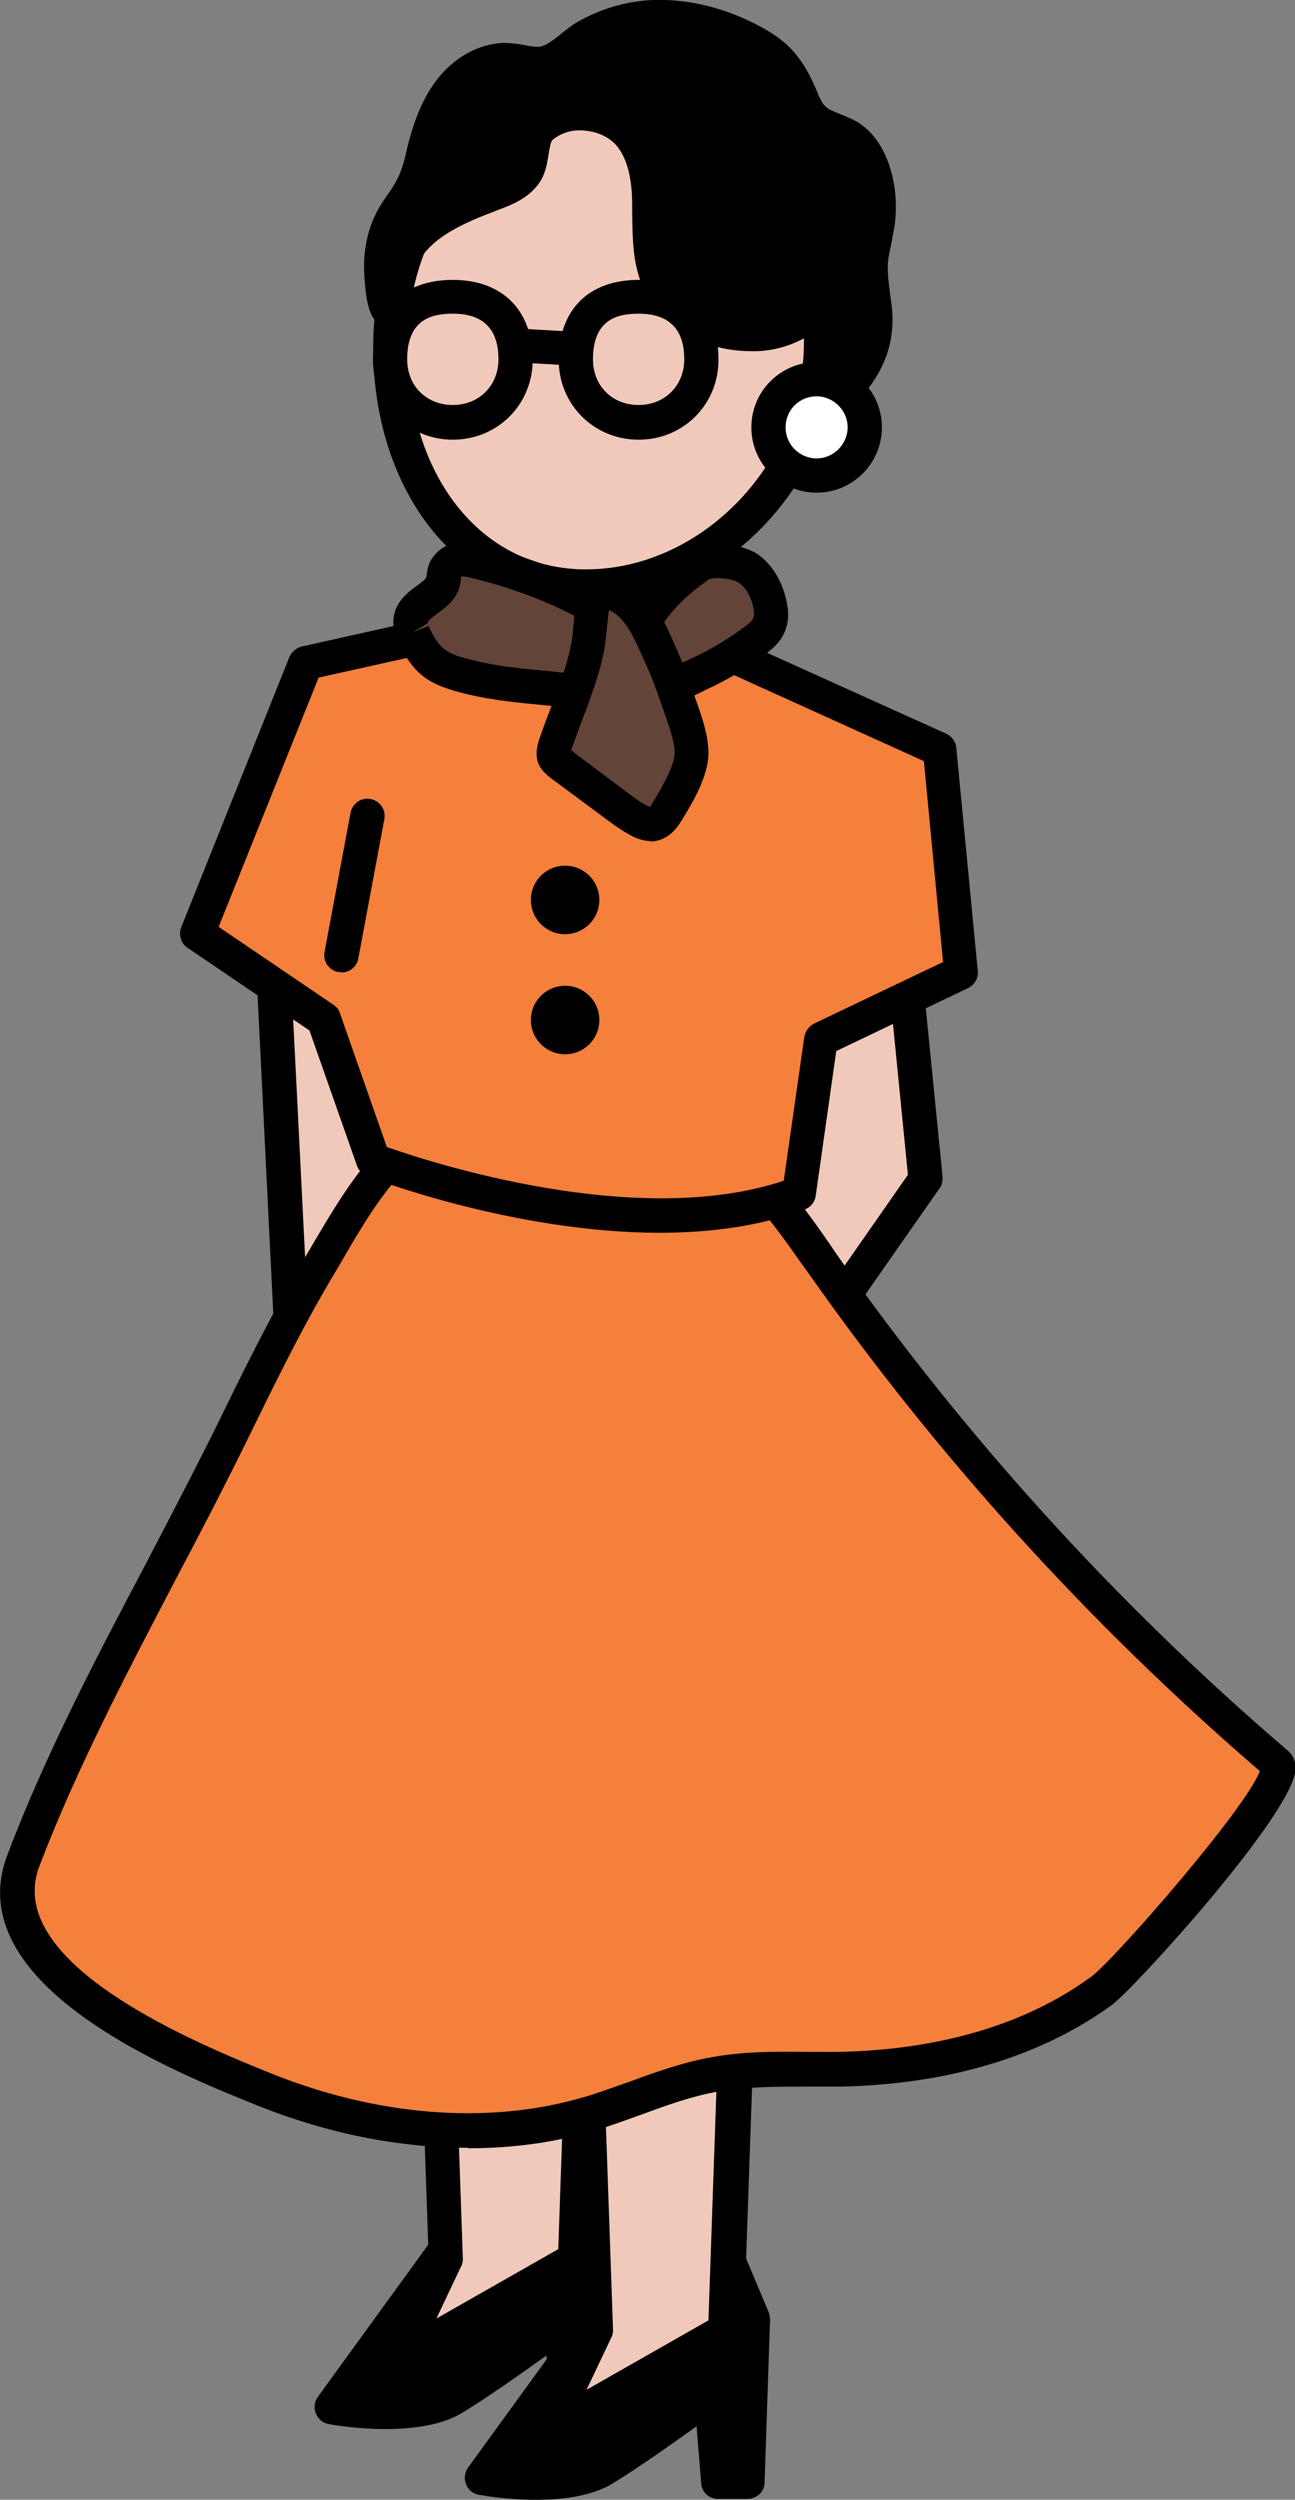 <?xml version="1.0" encoding="UTF-8"?>
<svg id="_圖層_2" data-name="圖層 2" xmlns="http://www.w3.org/2000/svg" viewBox="0 0 28.37 54.75">
  <rect x="0" y="0" width="28.37" height="54.75" fill="#808080" stroke="none"/>
  <defs>
    <style>
      .cls-1 {
        fill: #624438;
      }

      .cls-1, .cls-2, .cls-3, .cls-4, .cls-5 {
        stroke-width: 0px;
      }

      .cls-2 {
        fill: #000;
      }

      .cls-3 {
        fill: #f4803b;
      }

      .cls-4 {
        fill: #f1c9bb;
      }

      .cls-5 {
        fill: #fff;
      }
    </style>
  </defs>
  <g id="_圖層_5" data-name="圖層 5">
    <g>
      <g>
        <polygon class="cls-4" points="10.83 13.63 10.86 21.9 15.01 21.96 14.96 13.23 14.96 9.54 10.83 9.93 10.83 13.63"/>
        <path class="cls-2" d="M15.01,22.34h0l-4.15-.06c-.2,0-.37-.17-.37-.37l-.03-8.28h0v-3.7c0-.19.15-.35.34-.37l4.13-.39c.11,0,.21.02.29.1s.12.17.12.28v3.7l.05,8.72c0,.1-.04.2-.11.27-.07.07-.17.11-.26.11ZM11.23,21.53l3.4.05-.05-11.63-3.38.32.03,11.26Z"/>
      </g>
      <g>
        <path class="cls-4" d="M8.56,7.38c-.09,2.95,1.55,5.4,4.15,5.48s5.19-2.24,5.28-5.19-1.95-5.41-4.56-5.49-4.79,2.25-4.88,5.21Z"/>
        <path class="cls-2" d="M12.84,13.23s-.1,0-.14,0c-1.35-.04-2.55-.68-3.38-1.81-.78-1.07-1.19-2.51-1.14-4.05.05-1.52.61-2.93,1.6-3.98,1-1.06,2.28-1.63,3.67-1.58,2.81.08,5.01,2.72,4.92,5.88-.09,3-2.65,5.56-5.52,5.56ZM13.3,2.54c-1.11,0-2.16.48-2.98,1.35-.86.92-1.35,2.16-1.39,3.49h0c-.04,1.38.31,2.65.99,3.58.7.95,1.66,1.47,2.8,1.51.04,0,.08,0,.12,0,2.48,0,4.69-2.23,4.77-4.83.08-2.74-1.8-5.03-4.19-5.1-.04,0-.08,0-.12,0ZM8.56,7.38h0,0Z"/>
      </g>
      <path class="cls-2" d="M12.46,8s-.01,0-.02,0l-.88-.05c-.21-.01-.37-.19-.35-.39s.21-.39.39-.35l.88.05c.21.01.37.19.35.39-.01.2-.18.36-.37.36Z"/>
      <g>
        <g>
          <path class="cls-2" d="M10.38,48.42l-3.12,4.3s1.8.32,2.65-.19,2.38-1.65,2.38-1.65l.15,1.91h.64l.12-3.57-.73-1.73-2.09.92Z"/>
          <path class="cls-2" d="M8.44,53.2c-.62,0-1.14-.09-1.24-.11-.13-.02-.23-.11-.28-.23s-.03-.26.04-.36l3.12-4.3c.04-.05.09-.1.15-.12l2.09-.92c.09-.04.2-.04.29,0,.09.04.17.11.21.2l.73,1.73s.03.1.03.16l-.12,3.57c0,.2-.17.36-.38.36h-.64c-.2,0-.36-.15-.37-.35l-.1-1.24c-.53.38-1.32.94-1.87,1.27-.46.27-1.1.34-1.67.34ZM7.94,52.43c.59.04,1.36.03,1.78-.22.83-.49,2.33-1.61,2.35-1.62.11-.08.26-.1.38-.04.12.06.21.18.22.31l.07.9.08-2.46-.55-1.3-1.65.73-2.68,3.71Z"/>
        </g>
        <g>
          <polygon class="cls-4" points="12.61 49.49 8.72 51.7 9.76 49.49 9.16 32.19 13.21 32.19 12.61 49.49"/>
          <path class="cls-2" d="M8.72,52.07c-.09,0-.18-.03-.25-.1-.12-.11-.15-.29-.08-.43l1-2.13-.6-17.21c0-.1.03-.2.11-.27.07-.07.17-.11.27-.11h4.05c.1,0,.2.04.27.11.07.07.11.17.11.27l-.6,17.3c0,.13-.08.25-.19.31l-3.88,2.21c-.06.03-.12.05-.19.05ZM9.55,32.56l.59,16.91c0,.06-.01.12-.04.17l-.54,1.14,2.67-1.52.58-16.7h-3.27ZM12.6,49.49h0,0Z"/>
        </g>
      </g>
      <g>
        <g>
          <path class="cls-2" d="M13.67,49.98l-3.12,4.3s1.8.32,2.65-.19,2.38-1.65,2.38-1.65l.15,1.91h.64l.12-3.57-.73-1.73-2.09.92Z"/>
          <path class="cls-2" d="M11.74,54.75c-.62,0-1.14-.09-1.25-.11-.13-.02-.23-.11-.28-.23s-.03-.26.04-.36l3.12-4.3c.04-.05.09-.1.15-.12l2.09-.92c.09-.04.2-.04.29,0,.09.04.17.11.21.2l.73,1.73s.03.1.03.16l-.12,3.57c0,.2-.17.36-.38.36h-.64c-.2,0-.36-.15-.37-.35l-.1-1.24c-.53.38-1.32.94-1.87,1.27-.46.27-1.1.34-1.67.34ZM11.23,53.98c.59.04,1.36.03,1.79-.22.83-.49,2.33-1.61,2.35-1.63.11-.08.26-.1.38-.04.12.06.21.18.22.31l.07.9.08-2.46-.55-1.3-1.65.73-2.68,3.71Z"/>
        </g>
        <g>
          <polygon class="cls-4" points="15.9 51.04 12.01 53.25 13.05 51.04 12.45 33.74 16.5 33.74 15.9 51.04"/>
          <path class="cls-2" d="M12.01,53.63c-.09,0-.18-.03-.25-.1-.12-.11-.15-.29-.08-.43l1-2.13-.6-17.21c0-.1.03-.2.11-.27.07-.07.17-.11.27-.11h4.05c.1,0,.2.04.27.11.07.07.11.17.11.27l-.6,17.3c0,.13-.08.25-.19.31l-3.88,2.21c-.06.03-.12.05-.19.05ZM12.84,34.12l.59,16.91c0,.06-.01.12-.04.17l-.54,1.14,2.67-1.52.58-16.7h-3.27ZM15.9,51.04h0,0Z"/>
        </g>
      </g>
      <g>
        <polygon class="cls-4" points="5.93 20.12 6.37 28.82 17.89 29.26 20.28 25.84 19.71 20.12 5.93 20.12"/>
        <path class="cls-2" d="M17.89,29.63h-.01l-11.53-.44c-.19,0-.35-.16-.36-.36l-.43-8.71c0-.1.03-.2.1-.28s.17-.12.27-.12h13.78c.19,0,.35.15.37.34l.57,5.72c0,.09-.01.18-.07.25l-2.39,3.42c-.07.1-.19.16-.31.16ZM6.72,28.46l10.98.41,2.19-3.14-.52-5.25H6.33l.4,7.97Z"/>
      </g>
      <g>
        <path class="cls-3" d="M5.08,31.37c-1.5,3.08-3.35,6.18-4.57,9.38-.93,2.45,3.44,4.27,5.26,5,2.24.9,4.78,1.22,7.1.55.93-.27,1.82-.7,2.77-.87.9-.17,1.83-.1,2.74-.12,2-.03,4.11-.53,5.74-1.72.55-.4,4.27-4.61,3.83-4.98-3.76-3.23-7.12-6.92-9.97-10.98-.48-.69-.95-1.39-1.58-1.94-1.55-1.38-3.75-1.61-5.74-1.4s-2.84,2.02-3.74,3.56c-.68,1.15-1.26,2.34-1.84,3.54Z"/>
        <path class="cls-2" d="M10.25,47.04c-1.5,0-3.08-.31-4.62-.93-1.79-.72-6.55-2.63-5.47-5.48.82-2.17,1.94-4.31,3.03-6.37.53-1.02,1.06-2.03,1.56-3.04h0c.57-1.17,1.17-2.39,1.86-3.56l.19-.32c.88-1.5,1.87-3.21,3.84-3.42,1.77-.19,4.26-.08,6.03,1.5.61.54,1.08,1.21,1.53,1.86l.1.15c2.83,4.03,6.17,7.71,9.91,10.91.07.06.18.18.17.41-.04.97-3.56,4.83-4.02,5.16-1.96,1.43-4.32,1.76-5.96,1.79-.24,0-.48,0-.71,0-.69,0-1.33,0-1.97.11-.56.1-1.09.29-1.66.5-.36.13-.72.26-1.08.37-.86.25-1.77.37-2.72.37ZM11.89,24.59c-.42,0-.82.03-1.18.06-1.59.17-2.45,1.63-3.27,3.05l-.19.32c-.68,1.15-1.26,2.35-1.83,3.51h0c-.5,1.02-1.03,2.04-1.57,3.06-1.07,2.05-2.18,4.16-2.99,6.29-.82,2.16,3.6,3.93,5.05,4.52,2.35.95,4.78,1.14,6.85.54.35-.1.69-.23,1.04-.35.57-.21,1.16-.42,1.77-.53.7-.13,1.42-.13,2.11-.12.23,0,.47,0,.7,0,1.53-.03,3.73-.33,5.53-1.65.51-.38,3.38-3.67,3.69-4.5-3.74-3.22-7.08-6.9-9.92-10.95l-.11-.15c-.43-.61-.87-1.24-1.42-1.73-1.21-1.08-2.84-1.38-4.27-1.38ZM5.08,31.37h0,0Z"/>
      </g>
      <g>
        <path class="cls-3" d="M14.72,13.77l-2.11.91-1.73-1.08-4.17.93-2.37,5.92,2.77,1.88,1.08,3.08s5.55,2.15,9.34.73l.48-3.37,3.07-1.47-.47-4.88-5.87-2.65Z"/>
        <path class="cls-2" d="M14.46,27c-3.16,0-6.25-1.17-6.42-1.24-.1-.04-.18-.12-.22-.23l-1.04-2.96-2.67-1.81c-.15-.1-.2-.29-.14-.45l2.37-5.92c.05-.11.15-.2.27-.23l4.17-.93c.09-.02.2,0,.28.05l1.57.97,1.93-.83c.1-.04.21-.04.3,0l5.87,2.65c.12.06.21.17.22.31l.47,4.88c.02.16-.07.31-.21.38l-2.89,1.38-.45,3.17c-.02.14-.11.25-.24.3-.99.37-2.09.51-3.18.51ZM8.47,25.12c.91.32,5.46,1.82,8.7.74l.45-3.15c.02-.12.1-.23.21-.29l2.83-1.35-.42-4.4-5.52-2.5-1.96.85c-.11.05-.24.04-.35-.03l-1.6-1-3.83.85-2.19,5.46,2.52,1.71c.07.05.12.11.14.19l1.02,2.91Z"/>
      </g>
      <g>
        <path class="cls-4" d="M11.3,7.87c0,.76-.59,1.38-1.38,1.38s-1.38-.62-1.38-1.38.37-1.38,1.38-1.38,1.38.62,1.38,1.38Z"/>
        <path class="cls-2" d="M9.92,9.63c-.98,0-1.75-.77-1.75-1.75,0-1.1.66-1.75,1.75-1.75s1.75.67,1.75,1.75c0,.98-.77,1.75-1.75,1.75ZM9.92,6.87c-.43,0-1,.1-1,1,0,.58.42,1,1,1s1-.43,1-1c0-.67-.34-1-1-1Z"/>
      </g>
      <g>
        <path class="cls-4" d="M15.37,7.87c0,.76-.59,1.38-1.38,1.38s-1.38-.62-1.38-1.38.37-1.38,1.38-1.38,1.38.62,1.38,1.38Z"/>
        <path class="cls-2" d="M13.99,9.63c-.98,0-1.75-.77-1.75-1.75,0-1.1.66-1.75,1.75-1.75s1.75.67,1.75,1.75c0,.98-.77,1.75-1.75,1.75ZM13.99,6.87c-.43,0-1,.1-1,1,0,.58.42,1,1,1s1-.43,1-1c0-.67-.34-1-1-1Z"/>
      </g>
      <g>
        <path class="cls-2" d="M13.78,2.95c.37.42.43,1.02.44,1.58s-.02,1.14.22,1.64c.34.73,1.18,1.14,1.98,1.15.63,0,1.31-.25,1.61-.8.11.91.02,1.84-.26,2.7.34-.29.67-.58.94-.93.34-.45.5-.93.44-1.49-.04-.35-.11-.69-.09-1.04.02-.29.11-.58.15-.87.05-.34.02-.7-.07-1.03-.09-.33-.26-.66-.55-.84-.27-.17-.62-.22-.83-.45-.1-.11-.15-.24-.21-.38-.14-.33-.31-.65-.56-.89-.18-.18-.41-.31-.63-.42-.56-.28-1.18-.47-1.81-.48s-1.27.15-1.78.51c-.25.17-.48.42-.78.52-.31.11-.65-.07-.98-.05-.46.02-.89.31-1.17.67s-.44.82-.56,1.27c-.07.28-.14.56-.26.82-.12.23-.29.43-.42.66-.21.37-.3.81-.27,1.23,0,.09.04.92.24.83.13-.06.09-.68.11-.82.17-.94,1.15-1.38,1.95-1.69.33-.13.7-.24.89-.54s.07-.75.33-.97c.53-.48,1.47-.39,1.93.14Z"/>
        <path class="cls-2" d="M17.77,9.59c-.07,0-.14-.02-.21-.06-.14-.09-.2-.27-.15-.43.18-.56.28-1.15.29-1.74-.4.24-.86.35-1.28.33-1.01,0-1.95-.56-2.32-1.37-.24-.52-.24-1.07-.25-1.6v-.2c0-.47-.06-1-.35-1.34h0c-.16-.18-.42-.3-.7-.32-.27-.03-.53.06-.7.21-.04.04-.06.19-.08.3-.03.18-.06.39-.17.58-.23.38-.64.54-.97.66l-.1.04c-.82.31-1.59.7-1.71,1.4,0,.03,0,.09,0,.16,0,.41-.02.79-.31.93-.11.05-.31.05-.42-.02-.19-.11-.32-.34-.36-1.12-.03-.54.09-1.05.33-1.46.06-.1.13-.2.19-.29.08-.11.15-.22.21-.34.09-.18.15-.39.2-.62l.03-.13c.11-.42.28-.95.62-1.4.38-.5.91-.79,1.45-.82.18,0,.35.02.49.05.15.03.29.05.38.02.14-.05.29-.17.44-.29.08-.07.17-.13.25-.19C13.12.19,13.84-.03,14.57,0c.65.02,1.31.19,1.97.52.21.11.49.26.73.49.31.3.5.68.64,1.02.05.13.1.22.15.28.07.08.2.13.35.19.14.06.28.11.4.19.33.21.58.58.71,1.06.11.38.13.79.08,1.18-.02.13-.05.26-.07.39-.03.15-.07.3-.08.46-.01.21.02.43.05.66.01.1.03.21.04.31.06.64-.1,1.21-.52,1.76-.29.38-.65.69-.99.99-.07.06-.16.09-.25.09ZM18.03,6.14s.05,0,.07,0c.16.03.28.16.3.32.07.53.07,1.07,0,1.6,0,0,0,0,.01-.01.3-.4.41-.78.37-1.23,0-.1-.02-.19-.04-.29-.04-.26-.07-.53-.05-.81.01-.19.05-.38.09-.56.02-.11.05-.22.06-.34.04-.29.02-.59-.06-.88-.06-.21-.17-.49-.4-.63-.08-.05-.18-.09-.28-.13-.21-.08-.44-.18-.63-.39-.13-.15-.2-.31-.26-.45-.12-.29-.27-.59-.49-.8-.13-.12-.29-.23-.54-.36-.56-.28-1.11-.43-1.65-.44-.58-.04-1.14.14-1.56.44-.07.05-.14.11-.21.16-.18.15-.39.31-.65.41-.28.1-.56.05-.78,0-.12-.02-.23-.05-.32-.04-.31.02-.65.21-.89.53-.26.34-.4.79-.49,1.13l-.03.13c-.06.25-.13.51-.26.77-.07.15-.17.29-.26.42.47-.38,1.05-.6,1.41-.74l.1-.04c.26-.1.5-.19.6-.35.04-.06.06-.18.07-.3.04-.24.08-.54.32-.75.32-.29.78-.43,1.25-.4.48.03.93.24,1.22.58h0c.45.52.52,1.21.53,1.82v.2c0,.47,0,.92.18,1.29.29.64,1.04.93,1.65.93h.02c.44,0,1.02-.16,1.26-.6.07-.12.19-.2.33-.2Z"/>
      </g>
      <g>
        <circle class="cls-5" cx="17.89" cy="9.36" r="1.06"/>
        <path class="cls-2" d="M17.89,10.79c-.79,0-1.43-.64-1.43-1.43s.64-1.43,1.43-1.43,1.43.64,1.43,1.43-.64,1.43-1.43,1.43ZM17.89,8.68c-.38,0-.68.3-.68.68s.31.68.68.68.68-.31.68-.68-.31-.68-.68-.68Z"/>
      </g>
      <g>
        <g>
          <path class="cls-1" d="M9.04,13.85s.04.08.06.12c.1.19.21.37.37.51.16.14.36.22.56.28.78.23,1.63.28,2.45.36.13.01,1.42.23,1.48.08.43-1.08-.67-1.8-1.49-2.19-.62-.29-1.29-.52-1.96-.69-.25-.06-.54-.15-.73.11-.07.1-.05.23-.08.33-.13.38-.74.45-.71.92,0,.06.02.12.04.17Z"/>
          <path class="cls-2" d="M13.69,15.62c-.26,0-.62-.04-1.13-.11l-.49-.05c-.71-.07-1.45-.13-2.15-.34-.19-.06-.47-.15-.7-.35-.22-.19-.36-.43-.46-.63-.02-.05-.05-.1-.07-.15,0,0,0,0,0,0-.04-.1-.06-.19-.07-.28-.04-.47.29-.72.51-.88.09-.06.19-.14.21-.19.02-.15.04-.3.14-.43.32-.45.83-.33,1.1-.26.75.19,1.44.43,2.05.72,1.9.91,1.96,1.95,1.67,2.67-.08.21-.25.29-.62.29ZM9.39,13.71l.04.09c.07.14.16.3.28.4.1.08.23.15.43.2.63.19,1.33.25,2,.31l.52.06c.55.08.85.1,1,.11.09-.54-.36-1.06-1.35-1.53-.57-.27-1.21-.5-1.89-.67-.11-.03-.28-.07-.32-.05,0,.1-.02.17-.04.25-.09.28-.31.43-.48.56-.18.13-.21.17-.21.21l-.33.2.35-.14Z"/>
        </g>
        <g>
          <path class="cls-1" d="M15.27,12.39c.24-.18.86-.12,1.11.05s.4.46.47.76c.04.16.05.33-.01.48-.06.14-.19.25-.31.34-.37.29-.78.53-1.21.73-.36.16-.96.48-1.37.45l-.14-1.03c.41-1.11,1.34-1.69,1.46-1.78Z"/>
          <path class="cls-2" d="M14.02,15.57s-.06,0-.09,0c-.17-.02-.32-.15-.34-.32l-.14-1.03c0-.06,0-.12.02-.18.27-.75.8-1.4,1.55-1.92l.26.28-.23-.3c.41-.31,1.21-.19,1.55.04.3.21.52.56.62.98.07.28.06.51-.03.72-.09.22-.26.37-.43.49-.39.3-.82.56-1.28.77l-.14.07c-.38.18-.89.42-1.32.42ZM14.2,14.21l.08.57c.25-.07.54-.21.74-.3l.15-.07c.41-.19.79-.42,1.14-.68.08-.06.17-.13.19-.19.02-.04.03-.11,0-.25-.03-.14-.12-.4-.32-.53-.15-.1-.57-.13-.67-.06-.01,0-.05.04-.05.04-.6.42-1.01.92-1.24,1.48Z"/>
        </g>
        <g>
          <path class="cls-1" d="M12.39,16.81c.38.28.77.57,1.15.85.14.1.28.21.43.29.11.06.25.12.37.08.13-.04.22-.16.29-.28.2-.34.52-.87.52-1.27s-.24-.96-.36-1.34c-.11-.32-.24-.63-.38-.94-.19-.42-.39-.87-.78-1.12-.11-.07-.23-.12-.36-.11s-.25.1-.27.22c-.06.35-.05.7-.13,1.05s-.19.7-.32,1.04-.26.69-.38,1.03c-.08.23-.05.29.15.44l.06.05Z"/>
          <path class="cls-2" d="M14.26,18.42c-.22,0-.4-.1-.47-.14-.17-.09-.32-.2-.47-.31l-1.16-.86s-.07-.05-.07-.05c-.28-.21-.42-.42-.28-.86.08-.23.16-.45.25-.68l.14-.36c.11-.31.23-.65.3-.99.04-.17.05-.35.07-.53.01-.17.03-.34.06-.51.05-.28.31-.51.61-.53.2-.02.39.04.59.17.49.32.74.87.92,1.28.14.32.28.64.39.98l.09.26c.14.38.29.82.29,1.2,0,.5-.34,1.08-.57,1.45-.07.12-.22.37-.51.46-.06.02-.13.03-.19.03ZM12.53,16.44s.01.01.02.02l.06.05,1.15.86c.13.1.25.19.39.26.05.03.08.04.1.04,0,0,.02-.04.06-.11.17-.28.47-.78.47-1.08,0-.25-.14-.63-.25-.94l-.1-.28c-.1-.31-.23-.61-.37-.91-.18-.41-.35-.77-.64-.95-.03-.02-.06-.03-.08-.04-.02.11-.02.23-.04.34-.02.21-.04.42-.08.62-.08.39-.21.75-.33,1.09l-.14.37c-.08.22-.16.43-.24.65,0,0,0,0,0,0Z"/>
        </g>
      </g>
      <circle class="cls-2" cx="12.38" cy="19.71" r=".75"/>
      <circle class="cls-2" cx="12.38" cy="22.34" r=".75"/>
      <path class="cls-2" d="M7.48,21.29s-.05,0-.07,0c-.2-.04-.34-.23-.3-.44l.57-3.05c.04-.2.23-.34.44-.3.2.04.34.23.3.44l-.57,3.05c-.03.18-.19.31-.37.31Z"/>
    </g>
  </g>
</svg>